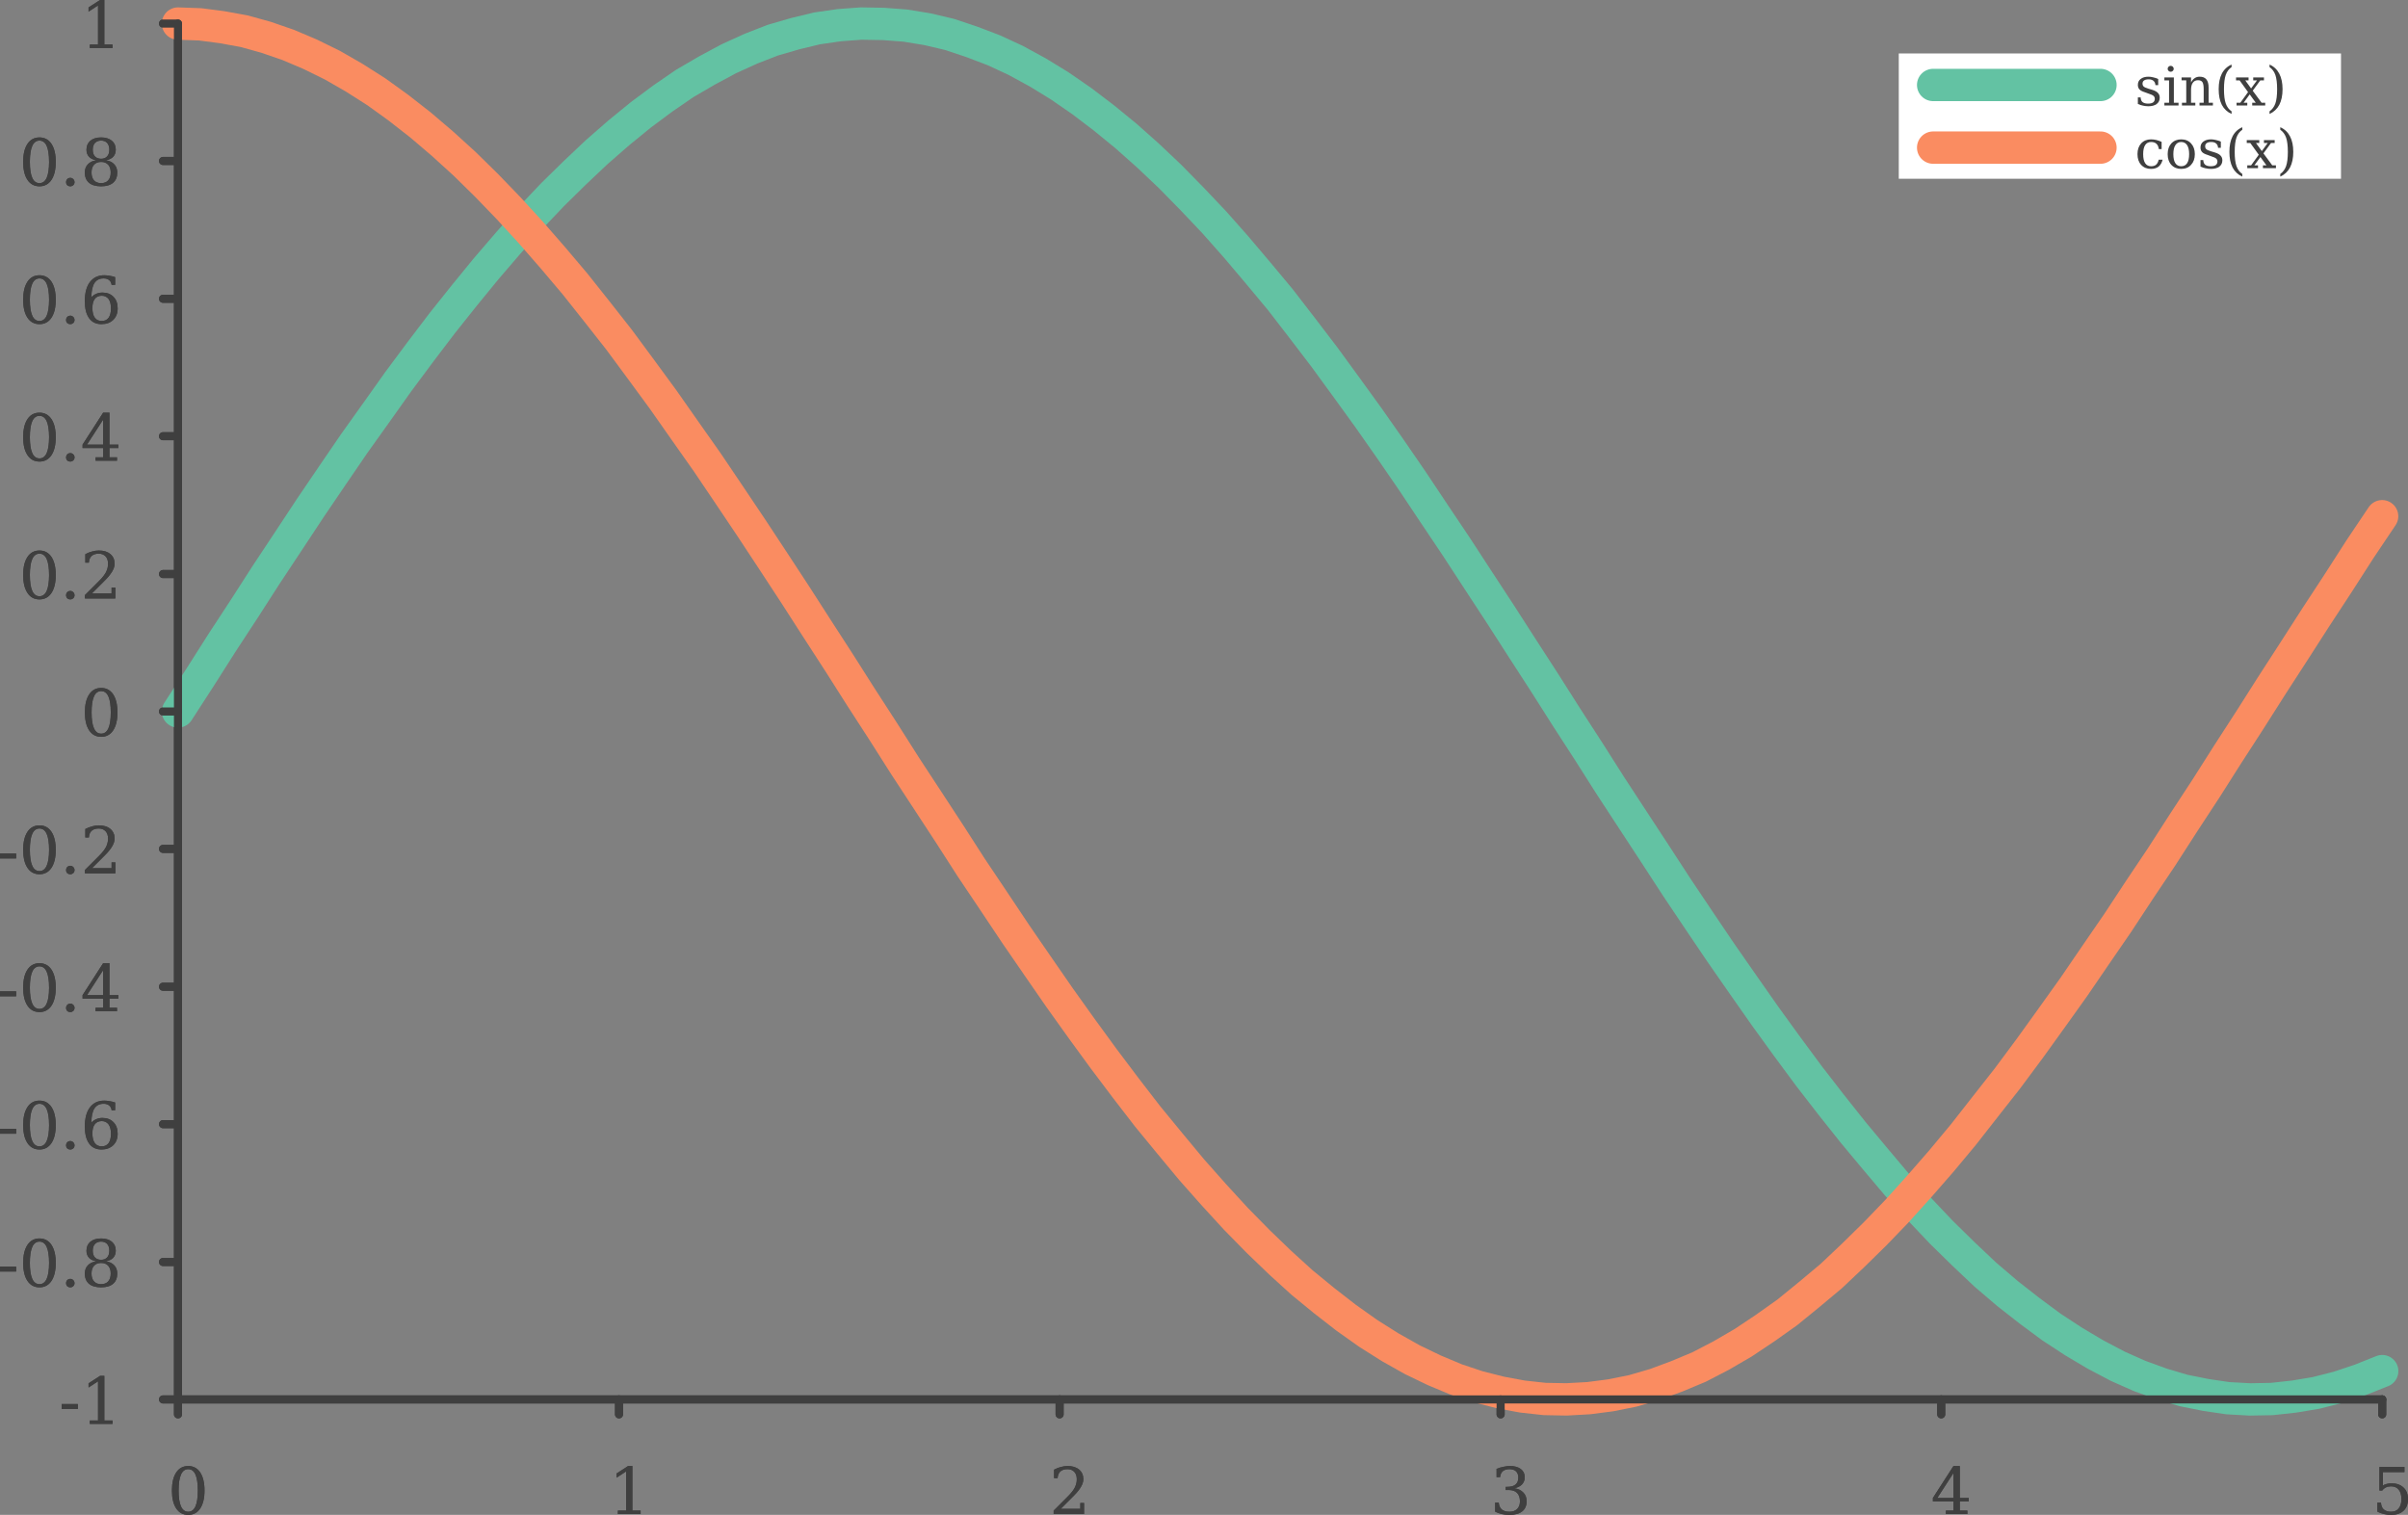 <?xml version="1.0" encoding="UTF-8" standalone="no"?>
<svg
   xmlns:dc="http://purl.org/dc/elements/1.1/"
   xmlns:cc="http://creativecommons.org/ns#"
   xmlns:rdf="http://www.w3.org/1999/02/22-rdf-syntax-ns#"
   xmlns:svg="http://www.w3.org/2000/svg"
   xmlns="http://www.w3.org/2000/svg"
   xmlns:xlink="http://www.w3.org/1999/xlink"
   xmlns:sodipodi="http://sodipodi.sourceforge.net/DTD/sodipodi-0.dtd"
   xmlns:inkscape="http://www.inkscape.org/namespaces/inkscape"
   id="svg448"
   version="1.2"
   viewBox="0 0 297.855 187.397"
   height="187.397pt"
   width="297.855pt"
   inkscape:version="0.91 r13725"
   sodipodi:docname="example-sincos.svg">
  <rect x="0" y="0" width="297.855" height="187.397" fill="#808080" stroke="none"/>
  <sodipodi:namedview
     pagecolor="#ffffff"
     bordercolor="#666666"
     borderopacity="1"
     objecttolerance="10"
     gridtolerance="10"
     guidetolerance="10"
     inkscape:pageopacity="0"
     inkscape:pageshadow="2"
     inkscape:window-width="1920"
     inkscape:window-height="1017"
     id="namedview238"
     showgrid="false"
     inkscape:zoom="1.2294463"
     inkscape:cx="281.82433"
     inkscape:cy="144.12655"
     inkscape:window-x="0"
     inkscape:window-y="0"
     inkscape:window-maximized="1"
     inkscape:current-layer="svg448"
     fit-margin-top="0"
     fit-margin-left="0"
     fit-margin-right="0"
     fit-margin-bottom="0" />
  <defs
     id="defs67">
    <g
       id="g65">
      <symbol
         id="glyph0-0"
         overflow="visible"
         style="overflow:visible">
        <path
           id="path2"
           d="m 0.406,1.422 0,-7.062 4,0 0,7.062 z m 0.438,-0.453 3.109,0 0,-6.156 -3.109,0 z m 0,0"
           style="stroke:none"
           inkscape:connector-curvature="0" />
      </symbol>
      <symbol
         id="glyph0-1"
         overflow="visible"
         style="overflow:visible">
        <path
           id="path5"
           d="m 0.359,-2.453 2,0 0,0.609 -2,0 z m 0,0"
           style="stroke:none"
           inkscape:connector-curvature="0" />
      </symbol>
      <symbol
         id="glyph0-2"
         overflow="visible"
         style="overflow:visible">
        <path
           id="path8"
           d="m 1.141,0 0,-0.422 1.016,0 0,-4.844 L 0.984,-4.5 l 0,-0.516 1.422,-0.922 0.531,0 0,5.516 1.016,0 0,0.422 z m 0,0"
           style="stroke:none"
           inkscape:connector-curvature="0" />
      </symbol>
      <symbol
         id="glyph0-3"
         overflow="visible"
         style="overflow:visible">
        <path
           id="path11"
           d="m 2.547,-0.281 c 0.395,0 0.691,-0.219 0.891,-0.656 0.195,-0.438 0.297,-1.094 0.297,-1.969 0,-0.883 -0.102,-1.547 -0.297,-1.984 -0.199,-0.438 -0.496,-0.656 -0.891,-0.656 -0.398,0 -0.695,0.219 -0.891,0.656 -0.199,0.438 -0.297,1.102 -0.297,1.984 0,0.875 0.098,1.531 0.297,1.969 0.195,0.438 0.492,0.656 0.891,0.656 z m 0,0.391 C 1.91,0.109 1.414,-0.156 1.062,-0.688 0.707,-1.219 0.531,-1.957 0.531,-2.906 c 0,-0.957 0.176,-1.703 0.531,-2.234 0.352,-0.531 0.848,-0.797 1.484,-0.797 0.633,0 1.129,0.266 1.484,0.797 0.352,0.531 0.531,1.277 0.531,2.234 0,0.949 -0.18,1.688 -0.531,2.219 -0.355,0.531 -0.852,0.797 -1.484,0.797 z m 0,0"
           style="stroke:none"
           inkscape:connector-curvature="0" />
      </symbol>
      <symbol
         id="glyph0-4"
         overflow="visible"
         style="overflow:visible">
        <path
           id="path14"
           d="m 0.75,-0.406 c 0,-0.145 0.047,-0.27 0.141,-0.375 C 0.992,-0.883 1.125,-0.938 1.281,-0.938 c 0.133,0 0.254,0.055 0.359,0.156 0.102,0.105 0.156,0.23 0.156,0.375 0,0.148 -0.055,0.273 -0.156,0.375 C 1.535,0.062 1.414,0.109 1.281,0.109 1.125,0.109 0.992,0.062 0.891,-0.031 0.797,-0.133 0.75,-0.258 0.75,-0.406 Z m 0,0"
           style="stroke:none"
           inkscape:connector-curvature="0" />
      </symbol>
      <symbol
         id="glyph0-5"
         overflow="visible"
         style="overflow:visible">
        <path
           id="path17"
           d="m 3.734,-1.594 c 0,-0.414 -0.105,-0.738 -0.312,-0.969 -0.211,-0.227 -0.5,-0.344 -0.875,-0.344 -0.375,0 -0.668,0.117 -0.875,0.344 -0.211,0.23 -0.312,0.555 -0.312,0.969 0,0.418 0.102,0.742 0.312,0.969 0.207,0.23 0.5,0.344 0.875,0.344 0.375,0 0.664,-0.113 0.875,-0.344 0.207,-0.227 0.312,-0.551 0.312,-0.969 z M 3.562,-4.422 c 0,-0.352 -0.09,-0.629 -0.266,-0.828 -0.18,-0.195 -0.43,-0.297 -0.75,-0.297 -0.324,0 -0.578,0.102 -0.766,0.297 -0.18,0.199 -0.266,0.477 -0.266,0.828 0,0.355 0.086,0.633 0.266,0.828 0.188,0.199 0.441,0.297 0.766,0.297 0.32,0 0.57,-0.098 0.75,-0.297 C 3.473,-3.789 3.562,-4.066 3.562,-4.422 Z m -0.422,1.312 c 0.445,0.062 0.789,0.23 1.031,0.5 0.25,0.262 0.375,0.602 0.375,1.016 0,0.543 -0.172,0.965 -0.516,1.266 -0.344,0.293 -0.84,0.438 -1.484,0.438 -0.648,0 -1.148,-0.145 -1.5,-0.438 C 0.703,-0.629 0.531,-1.051 0.531,-1.594 c 0,-0.414 0.125,-0.754 0.375,-1.016 0.25,-0.27 0.598,-0.438 1.047,-0.5 -0.398,-0.07 -0.699,-0.219 -0.906,-0.438 -0.211,-0.227 -0.312,-0.52 -0.312,-0.875 0,-0.469 0.16,-0.836 0.484,-1.109 0.32,-0.27 0.766,-0.406 1.328,-0.406 0.562,0 1.004,0.137 1.328,0.406 0.32,0.273 0.484,0.641 0.484,1.109 0,0.355 -0.105,0.648 -0.312,0.875 -0.211,0.219 -0.512,0.367 -0.906,0.438 z m 0,0"
           style="stroke:none"
           inkscape:connector-curvature="0" />
      </symbol>
      <symbol
         id="glyph0-6"
         overflow="visible"
         style="overflow:visible">
        <path
           id="path20"
           d="m 2.625,-0.281 c 0.363,0 0.645,-0.129 0.844,-0.391 0.195,-0.27 0.297,-0.66 0.297,-1.172 0,-0.5 -0.102,-0.883 -0.297,-1.156 C 3.27,-3.27 2.988,-3.406 2.625,-3.406 c -0.375,0 -0.664,0.133 -0.859,0.391 -0.199,0.262 -0.297,0.637 -0.297,1.125 0,0.523 0.098,0.922 0.297,1.203 C 1.961,-0.414 2.25,-0.281 2.625,-0.281 Z m -1.281,-2.938 c 0.176,-0.188 0.375,-0.328 0.594,-0.422 0.227,-0.102 0.484,-0.156 0.766,-0.156 0.582,0 1.039,0.18 1.375,0.531 0.344,0.344 0.516,0.82 0.516,1.422 0,0.594 -0.184,1.07 -0.547,1.422 -0.367,0.355 -0.852,0.531 -1.453,0.531 -0.668,0 -1.18,-0.242 -1.531,-0.734 -0.355,-0.488 -0.531,-1.191 -0.531,-2.109 0,-1.02 0.207,-1.805 0.625,-2.359 0.426,-0.562 1.02,-0.844 1.781,-0.844 0.207,0 0.422,0.023 0.641,0.062 0.227,0.031 0.461,0.09 0.703,0.172 l 0,0.953 -0.438,0 C 3.812,-5.008 3.707,-5.207 3.531,-5.344 3.363,-5.477 3.141,-5.547 2.859,-5.547 c -0.512,0 -0.891,0.195 -1.141,0.578 -0.242,0.375 -0.367,0.961 -0.375,1.75 z m 0,0"
           style="stroke:none"
           inkscape:connector-curvature="0" />
      </symbol>
      <symbol
         id="glyph0-7"
         overflow="visible"
         style="overflow:visible">
        <path
           id="path23"
           d="m 2.797,-1.984 0,-3.094 -2,3.094 z M 4.516,0 l -2.656,0 0,-0.422 0.938,0 0,-1.141 -2.547,0 0,-0.422 2.547,-3.953 0.781,0 0,3.953 1.109,0 0,0.422 -1.109,0 0,1.141 0.938,0 z m 0,0"
           style="stroke:none"
           inkscape:connector-curvature="0" />
      </symbol>
      <symbol
         id="glyph0-8"
         overflow="visible"
         style="overflow:visible">
        <path
           id="path26"
           d="m 1.031,-4.438 -0.438,0 0,-1.047 c 0.27,-0.145 0.547,-0.254 0.828,-0.328 0.289,-0.082 0.57,-0.125 0.844,-0.125 0.602,0 1.078,0.148 1.422,0.438 0.352,0.293 0.531,0.695 0.531,1.203 0,0.574 -0.398,1.258 -1.188,2.047 -0.062,0.062 -0.109,0.109 -0.141,0.141 l -1.469,1.469 2.422,0 0,-0.719 0.469,0 0,1.359 -3.766,0 0,-0.422 L 2.312,-2.188 c 0.395,-0.395 0.676,-0.754 0.844,-1.078 0.164,-0.332 0.25,-0.676 0.25,-1.031 C 3.406,-4.691 3.301,-5 3.094,-5.219 2.883,-5.438 2.602,-5.547 2.25,-5.547 c -0.375,0 -0.668,0.094 -0.875,0.281 C 1.176,-5.086 1.062,-4.812 1.031,-4.438 Z m 0,0"
           style="stroke:none"
           inkscape:connector-curvature="0" />
      </symbol>
      <symbol
         id="glyph0-9"
         overflow="visible"
         style="overflow:visible">
        <path
           id="path29"
           d=""
           style="stroke:none"
           inkscape:connector-curvature="0" />
      </symbol>
      <symbol
         id="glyph0-10"
         overflow="visible"
         style="overflow:visible">
        <path
           id="path32"
           d="m 0.781,-5.594 c 0.301,-0.113 0.594,-0.195 0.875,-0.25 0.281,-0.062 0.539,-0.094 0.781,-0.094 0.57,0 1.02,0.125 1.344,0.375 0.32,0.242 0.484,0.578 0.484,1.016 0,0.355 -0.117,0.652 -0.344,0.891 -0.219,0.23 -0.531,0.387 -0.938,0.469 0.477,0.074 0.848,0.25 1.109,0.531 C 4.363,-2.383 4.5,-2.023 4.5,-1.578 c 0,0.543 -0.184,0.961 -0.547,1.25 -0.367,0.293 -0.891,0.438 -1.578,0.438 -0.312,0 -0.617,-0.031 -0.906,-0.094 C 1.188,-0.047 0.898,-0.145 0.609,-0.281 l 0,-1.141 0.438,0 c 0.031,0.375 0.156,0.664 0.375,0.859 0.227,0.188 0.551,0.281 0.969,0.281 0.395,0 0.707,-0.113 0.938,-0.344 0.227,-0.227 0.344,-0.539 0.344,-0.938 0,-0.457 -0.121,-0.805 -0.359,-1.047 C 3.082,-2.848 2.738,-2.969 2.281,-2.969 l -0.375,0 0,-0.391 0.188,0 c 0.457,0 0.801,-0.094 1.031,-0.281 C 3.352,-3.828 3.469,-4.113 3.469,-4.5 3.469,-4.844 3.375,-5.102 3.188,-5.281 3,-5.457 2.727,-5.547 2.375,-5.547 c -0.355,0 -0.633,0.086 -0.828,0.25 C 1.359,-5.129 1.25,-4.883 1.219,-4.562 l -0.438,0 z m 0,0"
           style="stroke:none"
           inkscape:connector-curvature="0" />
      </symbol>
      <symbol
         id="glyph0-11"
         overflow="visible"
         style="overflow:visible">
        <path
           id="path35"
           d="m 4.031,-5.828 0,0.641 -2.672,0 0,1.672 c 0.133,-0.094 0.289,-0.16 0.469,-0.203 0.176,-0.051 0.379,-0.078 0.609,-0.078 0.625,0 1.117,0.18 1.484,0.531 0.363,0.344 0.547,0.82 0.547,1.422 0,0.617 -0.184,1.094 -0.547,1.438 C 3.555,-0.062 3.039,0.109 2.375,0.109 2.102,0.109 1.828,0.078 1.547,0.016 1.266,-0.047 0.977,-0.145 0.688,-0.281 l 0,-1.141 0.438,0 c 0.02,0.375 0.133,0.664 0.344,0.859 0.219,0.188 0.52,0.281 0.906,0.281 0.406,0 0.719,-0.133 0.938,-0.406 0.227,-0.27 0.344,-0.656 0.344,-1.156 0,-0.508 -0.117,-0.898 -0.344,-1.172 -0.219,-0.27 -0.531,-0.406 -0.938,-0.406 -0.242,0 -0.449,0.043 -0.625,0.125 -0.18,0.086 -0.336,0.215 -0.469,0.391 l -0.344,0 0,-2.922 z m 0,0"
           style="stroke:none"
           inkscape:connector-curvature="0" />
      </symbol>
      <symbol
         id="glyph1-0"
         overflow="visible"
         style="overflow:visible">
        <path
           id="path38"
           d="m 0.328,1.172 0,-5.875 3.344,0 0,5.875 z m 0.375,-0.359 2.594,0 0,-5.141 -2.594,0 z m 0,0"
           style="stroke:none"
           inkscape:connector-curvature="0" />
      </symbol>
      <symbol
         id="glyph1-1"
         overflow="visible"
         style="overflow:visible">
        <path
           id="path41"
           d="m 0.375,-0.188 0,-0.812 0.344,0 c 0.008,0.262 0.086,0.453 0.234,0.578 0.156,0.125 0.383,0.188 0.688,0.188 C 1.91,-0.234 2.113,-0.281 2.25,-0.375 2.395,-0.477 2.469,-0.629 2.469,-0.828 2.469,-0.973 2.414,-1.094 2.312,-1.188 2.207,-1.281 1.988,-1.379 1.656,-1.484 L 1.234,-1.641 C 0.93,-1.734 0.711,-1.848 0.578,-1.984 0.441,-2.129 0.375,-2.316 0.375,-2.547 c 0,-0.312 0.113,-0.555 0.344,-0.734 0.238,-0.188 0.562,-0.281 0.969,-0.281 0.188,0 0.379,0.027 0.578,0.078 0.207,0.043 0.414,0.109 0.625,0.203 l 0,0.766 -0.344,0 C 2.535,-2.742 2.457,-2.922 2.312,-3.047 c -0.148,-0.125 -0.344,-0.188 -0.594,-0.188 -0.262,0 -0.453,0.047 -0.578,0.141 -0.125,0.086 -0.188,0.215 -0.188,0.391 0,0.148 0.047,0.266 0.141,0.359 0.094,0.086 0.289,0.172 0.594,0.266 L 2.156,-1.938 c 0.332,0.105 0.566,0.234 0.703,0.391 0.145,0.148 0.219,0.34 0.219,0.578 0,0.336 -0.125,0.594 -0.375,0.781 C 2.453,0 2.109,0.094 1.672,0.094 1.441,0.094 1.219,0.066 1,0.016 0.789,-0.023 0.582,-0.094 0.375,-0.188 Z m 0,0"
           style="stroke:none"
           inkscape:connector-curvature="0" />
      </symbol>
      <symbol
         id="glyph1-2"
         overflow="visible"
         style="overflow:visible">
        <path
           id="path44"
           d="m 0.641,-4.531 c 0,-0.102 0.035,-0.191 0.109,-0.266 0.07,-0.07 0.16,-0.109 0.266,-0.109 0.102,0 0.191,0.039 0.266,0.109 0.07,0.074 0.109,0.164 0.109,0.266 0,0.094 -0.039,0.18 -0.109,0.25 -0.074,0.074 -0.164,0.109 -0.266,0.109 -0.105,0 -0.195,-0.035 -0.266,-0.109 -0.074,-0.07 -0.109,-0.156 -0.109,-0.25 z m 0.766,4.188 0.578,0 0,0.344 -1.75,0 0,-0.344 0.578,0 0,-2.766 -0.578,0 0,-0.359 1.172,0 z m 0,0"
           style="stroke:none"
           inkscape:connector-curvature="0" />
      </symbol>
      <symbol
         id="glyph1-3"
         overflow="visible"
         style="overflow:visible">
        <path
           id="path47"
           d="m 0.281,0 0,-0.344 0.531,0 0,-2.766 -0.578,0 0,-0.359 1.172,0 0,0.625 c 0.113,-0.238 0.258,-0.414 0.438,-0.531 0.176,-0.125 0.383,-0.188 0.625,-0.188 0.375,0 0.648,0.109 0.828,0.328 0.188,0.219 0.281,0.562 0.281,1.031 l 0,1.859 0.531,0 0,0.344 -1.656,0 0,-0.344 0.516,0 0,-1.672 c 0,-0.426 -0.055,-0.719 -0.156,-0.875 C 2.707,-3.047 2.523,-3.125 2.266,-3.125 c -0.281,0 -0.496,0.105 -0.641,0.312 -0.148,0.199 -0.219,0.496 -0.219,0.891 l 0,1.578 0.531,0 0,0.344 z m 0,0"
           style="stroke:none"
           inkscape:connector-curvature="0" />
      </symbol>
      <symbol
         id="glyph1-4"
         overflow="visible"
         style="overflow:visible">
        <path
           id="path50"
           d="M 2.125,1.047 C 1.594,0.805 1.191,0.43 0.922,-0.078 0.66,-0.598 0.531,-1.242 0.531,-2.016 0.531,-2.785 0.66,-3.426 0.922,-3.938 1.191,-4.457 1.594,-4.832 2.125,-5.062 l 0,0.312 c -0.336,0.23 -0.574,0.555 -0.719,0.969 -0.148,0.418 -0.219,1.008 -0.219,1.766 0,0.762 0.07,1.352 0.219,1.766 0.145,0.414 0.383,0.738 0.719,0.969 z m 0,0"
           style="stroke:none"
           inkscape:connector-curvature="0" />
      </symbol>
      <symbol
         id="glyph1-5"
         overflow="visible"
         style="overflow:visible">
        <path
           id="path53"
           d="m 1.938,-2.109 0.734,-1 -0.469,0 0,-0.359 1.328,0 0,0.359 -0.453,0 -0.938,1.281 1.094,1.484 0.453,0 0,0.344 -1.609,0 0,-0.344 0.438,0 -0.75,-1.031 -0.75,1.031 0.453,0 0,0.344 -1.328,0 0,-0.344 0.469,0 0.953,-1.312 -1.047,-1.453 -0.438,0 0,-0.359 1.547,0 0,0.359 -0.406,0 z m 0,0"
           style="stroke:none"
           inkscape:connector-curvature="0" />
      </symbol>
      <symbol
         id="glyph1-6"
         overflow="visible"
         style="overflow:visible">
        <path
           id="path56"
           d="m 0.469,1.047 0,-0.328 C 0.801,0.488 1.039,0.164 1.188,-0.25 1.332,-0.664 1.406,-1.254 1.406,-2.016 1.406,-2.773 1.332,-3.363 1.188,-3.781 1.039,-4.195 0.801,-4.52 0.469,-4.75 l 0,-0.312 c 0.531,0.23 0.93,0.605 1.203,1.125 0.27,0.512 0.406,1.152 0.406,1.922 0,0.773 -0.137,1.418 -0.406,1.938 C 1.398,0.43 1,0.805 0.469,1.047 Z m 0,0"
           style="stroke:none"
           inkscape:connector-curvature="0" />
      </symbol>
      <symbol
         id="glyph1-7"
         overflow="visible"
         style="overflow:visible">
        <path
           id="path59"
           d="m 3.438,-1.047 c -0.094,0.375 -0.262,0.664 -0.5,0.859 C 2.695,0 2.383,0.094 2,0.094 c -0.5,0 -0.906,-0.164 -1.219,-0.5 -0.305,-0.332 -0.453,-0.773 -0.453,-1.328 0,-0.551 0.148,-0.992 0.453,-1.328 0.312,-0.332 0.719,-0.5 1.219,-0.5 0.219,0 0.438,0.027 0.656,0.078 C 2.875,-3.43 3.094,-3.352 3.312,-3.25 l 0,0.891 -0.344,0 c -0.043,-0.301 -0.141,-0.52 -0.297,-0.656 -0.156,-0.145 -0.375,-0.219 -0.656,-0.219 -0.324,0 -0.57,0.125 -0.734,0.375 -0.168,0.25 -0.25,0.625 -0.25,1.125 0,0.5 0.082,0.875 0.25,1.125 0.164,0.25 0.41,0.375 0.734,0.375 0.258,0 0.461,-0.062 0.609,-0.188 0.156,-0.133 0.266,-0.344 0.328,-0.625 z m 0,0"
           style="stroke:none"
           inkscape:connector-curvature="0" />
      </symbol>
      <symbol
         id="glyph1-8"
         overflow="visible"
         style="overflow:visible">
        <path
           id="path62"
           d="m 2,-0.234 c 0.32,0 0.566,-0.125 0.734,-0.375 0.164,-0.25 0.25,-0.625 0.25,-1.125 0,-0.488 -0.086,-0.859 -0.25,-1.109 C 2.566,-3.102 2.32,-3.234 2,-3.234 c -0.312,0 -0.555,0.133 -0.719,0.391 -0.168,0.25 -0.25,0.621 -0.25,1.109 0,0.5 0.082,0.875 0.25,1.125 0.164,0.25 0.406,0.375 0.719,0.375 z M 2,0.094 c -0.5,0 -0.906,-0.164 -1.219,-0.5 -0.305,-0.332 -0.453,-0.773 -0.453,-1.328 0,-0.551 0.148,-0.992 0.453,-1.328 0.312,-0.332 0.719,-0.5 1.219,-0.5 0.508,0 0.914,0.168 1.219,0.5 0.312,0.336 0.469,0.777 0.469,1.328 0,0.555 -0.156,0.996 -0.469,1.328 -0.305,0.336 -0.711,0.5 -1.219,0.5 z m 0,0"
           style="stroke:none"
           inkscape:connector-curvature="0" />
      </symbol>
    </g>
  </defs>
  <g
     id="surface702"
     transform="translate(-13.484,-6.938)">
    <path
       id="path69"
       d="m 35.5,180.051 -1.852,0"
       style="fill:none;stroke:#3f3f3f;stroke-width:1;stroke-linecap:round;stroke-linejoin:round;stroke-miterlimit:10;stroke-opacity:1"
       inkscape:connector-curvature="0" />
    <g
       id="g75"
       style="fill:#3f3f3f;fill-opacity:1">
      <use
         id="use71"
         y="183.076"
         x="20.757"
         xlink:href="#glyph0-1"
         width="100%"
         height="100%" />
      <use
         id="use73"
         y="183.076"
         x="23.453"
         xlink:href="#glyph0-2"
         width="100%"
         height="100%" />
    </g>
    <path
       id="path77"
       d="m 35.5,163.051 -1.852,0"
       style="fill:none;stroke:#3f3f3f;stroke-width:1;stroke-linecap:round;stroke-linejoin:round;stroke-miterlimit:10;stroke-opacity:1"
       inkscape:connector-curvature="0" />
    <g
       id="g87"
       style="fill:#3f3f3f;fill-opacity:1">
      <use
         id="use79"
         y="166.076"
         x="13.124"
         xlink:href="#glyph0-1"
         width="100%"
         height="100%" />
      <use
         id="use81"
         y="166.076"
         x="15.82"
         xlink:href="#glyph0-3"
         width="100%"
         height="100%" />
      <use
         id="use83"
         y="166.076"
         x="20.908"
         xlink:href="#glyph0-4"
         width="100%"
         height="100%" />
      <use
         id="use85"
         y="166.076"
         x="23.444"
         xlink:href="#glyph0-5"
         width="100%"
         height="100%" />
    </g>
    <path
       id="path89"
       d="m 35.5,146 -1.852,0"
       style="fill:none;stroke:#3f3f3f;stroke-width:1;stroke-linecap:round;stroke-linejoin:round;stroke-miterlimit:10;stroke-opacity:1"
       inkscape:connector-curvature="0" />
    <g
       id="g99"
       style="fill:#3f3f3f;fill-opacity:1">
      <use
         id="use91"
         y="149.026"
         x="13.124"
         xlink:href="#glyph0-1"
         width="100%"
         height="100%" />
      <use
         id="use93"
         y="149.026"
         x="15.82"
         xlink:href="#glyph0-3"
         width="100%"
         height="100%" />
      <use
         id="use95"
         y="149.026"
         x="20.908"
         xlink:href="#glyph0-4"
         width="100%"
         height="100%" />
      <use
         id="use97"
         y="149.026"
         x="23.444"
         xlink:href="#glyph0-6"
         width="100%"
         height="100%" />
    </g>
    <path
       id="path101"
       d="m 35.5,129 -1.852,0"
       style="fill:none;stroke:#3f3f3f;stroke-width:1;stroke-linecap:round;stroke-linejoin:round;stroke-miterlimit:10;stroke-opacity:1"
       inkscape:connector-curvature="0" />
    <g
       id="g111"
       style="fill:#3f3f3f;fill-opacity:1">
      <use
         id="use103"
         y="132.026"
         x="13.124"
         xlink:href="#glyph0-1"
         width="100%"
         height="100%" />
      <use
         id="use105"
         y="132.026"
         x="15.82"
         xlink:href="#glyph0-3"
         width="100%"
         height="100%" />
      <use
         id="use107"
         y="132.026"
         x="20.908"
         xlink:href="#glyph0-4"
         width="100%"
         height="100%" />
      <use
         id="use109"
         y="132.026"
         x="23.444"
         xlink:href="#glyph0-7"
         width="100%"
         height="100%" />
    </g>
    <path
       id="path113"
       d="m 35.5,111.949 -1.852,0"
       style="fill:none;stroke:#3f3f3f;stroke-width:1;stroke-linecap:round;stroke-linejoin:round;stroke-miterlimit:10;stroke-opacity:1"
       inkscape:connector-curvature="0" />
    <g
       id="g123"
       style="fill:#3f3f3f;fill-opacity:1">
      <use
         id="use115"
         y="114.976"
         x="13.124"
         xlink:href="#glyph0-1"
         width="100%"
         height="100%" />
      <use
         id="use117"
         y="114.976"
         x="15.82"
         xlink:href="#glyph0-3"
         width="100%"
         height="100%" />
      <use
         id="use119"
         y="114.976"
         x="20.908"
         xlink:href="#glyph0-4"
         width="100%"
         height="100%" />
      <use
         id="use121"
         y="114.976"
         x="23.444"
         xlink:href="#glyph0-8"
         width="100%"
         height="100%" />
    </g>
    <path
       id="path125"
       d="m 35.5,94.949 -1.852,0"
       style="fill:none;stroke:#3f3f3f;stroke-width:1;stroke-linecap:round;stroke-linejoin:round;stroke-miterlimit:10;stroke-opacity:1"
       inkscape:connector-curvature="0" />
    <g
       id="g131"
       style="fill:#3f3f3f;fill-opacity:1">
      <use
         id="use127"
         y="97.976"
         x="20.917"
         xlink:href="#glyph0-9"
         width="100%"
         height="100%" />
      <use
         id="use129"
         y="97.976"
         x="23.453"
         xlink:href="#glyph0-3"
         width="100%"
         height="100%" />
    </g>
    <path
       id="path133"
       d="m 35.5,77.949 -1.852,0"
       style="fill:none;stroke:#3f3f3f;stroke-width:1;stroke-linecap:round;stroke-linejoin:round;stroke-miterlimit:10;stroke-opacity:1"
       inkscape:connector-curvature="0" />
    <g
       id="g143"
       style="fill:#3f3f3f;fill-opacity:1">
      <use
         id="use135"
         y="80.976"
         x="13.284"
         xlink:href="#glyph0-9"
         width="100%"
         height="100%" />
      <use
         id="use137"
         y="80.976"
         x="15.82"
         xlink:href="#glyph0-3"
         width="100%"
         height="100%" />
      <use
         id="use139"
         y="80.976"
         x="20.908"
         xlink:href="#glyph0-4"
         width="100%"
         height="100%" />
      <use
         id="use141"
         y="80.976"
         x="23.444"
         xlink:href="#glyph0-8"
         width="100%"
         height="100%" />
    </g>
    <path
       id="path145"
       d="m 35.5,60.898 -1.852,0"
       style="fill:none;stroke:#3f3f3f;stroke-width:1;stroke-linecap:round;stroke-linejoin:round;stroke-miterlimit:10;stroke-opacity:1"
       inkscape:connector-curvature="0" />
    <g
       id="g155"
       style="fill:#3f3f3f;fill-opacity:1">
      <use
         id="use147"
         y="63.926"
         x="13.284"
         xlink:href="#glyph0-9"
         width="100%"
         height="100%" />
      <use
         id="use149"
         y="63.926"
         x="15.82"
         xlink:href="#glyph0-3"
         width="100%"
         height="100%" />
      <use
         id="use151"
         y="63.926"
         x="20.908"
         xlink:href="#glyph0-4"
         width="100%"
         height="100%" />
      <use
         id="use153"
         y="63.926"
         x="23.444"
         xlink:href="#glyph0-7"
         width="100%"
         height="100%" />
    </g>
    <path
       id="path157"
       d="m 35.5,43.898 -1.852,0"
       style="fill:none;stroke:#3f3f3f;stroke-width:1;stroke-linecap:round;stroke-linejoin:round;stroke-miterlimit:10;stroke-opacity:1"
       inkscape:connector-curvature="0" />
    <g
       id="g167"
       style="fill:#3f3f3f;fill-opacity:1">
      <use
         id="use159"
         y="46.926"
         x="13.284"
         xlink:href="#glyph0-9"
         width="100%"
         height="100%" />
      <use
         id="use161"
         y="46.926"
         x="15.82"
         xlink:href="#glyph0-3"
         width="100%"
         height="100%" />
      <use
         id="use163"
         y="46.926"
         x="20.908"
         xlink:href="#glyph0-4"
         width="100%"
         height="100%" />
      <use
         id="use165"
         y="46.926"
         x="23.444"
         xlink:href="#glyph0-6"
         width="100%"
         height="100%" />
    </g>
    <path
       id="path169"
       d="m 35.5,26.852 -1.852,0"
       style="fill:none;stroke:#3f3f3f;stroke-width:1;stroke-linecap:round;stroke-linejoin:round;stroke-miterlimit:10;stroke-opacity:1"
       inkscape:connector-curvature="0" />
    <g
       id="g179"
       style="fill:#3f3f3f;fill-opacity:1">
      <use
         id="use171"
         y="29.876"
         x="13.284"
         xlink:href="#glyph0-9"
         width="100%"
         height="100%" />
      <use
         id="use173"
         y="29.876"
         x="15.82"
         xlink:href="#glyph0-3"
         width="100%"
         height="100%" />
      <use
         id="use175"
         y="29.876"
         x="20.908"
         xlink:href="#glyph0-4"
         width="100%"
         height="100%" />
      <use
         id="use177"
         y="29.876"
         x="23.444"
         xlink:href="#glyph0-5"
         width="100%"
         height="100%" />
    </g>
    <path
       id="path181"
       d="m 35.5,9.852 -1.852,0"
       style="fill:none;stroke:#3f3f3f;stroke-width:1;stroke-linecap:round;stroke-linejoin:round;stroke-miterlimit:10;stroke-opacity:1"
       inkscape:connector-curvature="0" />
    <g
       id="g187"
       style="fill:#3f3f3f;fill-opacity:1">
      <use
         id="use183"
         y="12.876"
         x="20.917"
         xlink:href="#glyph0-9"
         width="100%"
         height="100%" />
      <use
         id="use185"
         y="12.876"
         x="23.453"
         xlink:href="#glyph0-2"
         width="100%"
         height="100%" />
    </g>
    <path
       id="path189"
       d="m 35.5,180.051 0,1.848"
       style="fill:none;stroke:#3f3f3f;stroke-width:1;stroke-linecap:round;stroke-linejoin:round;stroke-miterlimit:10;stroke-opacity:1"
       inkscape:connector-curvature="0" />
    <g
       id="g195"
       style="fill:#3f3f3f;fill-opacity:1">
      <use
         id="use191"
         y="194.226"
         x="31.684"
         xlink:href="#glyph0-9"
         width="100%"
         height="100%" />
      <use
         id="use193"
         y="194.226"
         x="34.22"
         xlink:href="#glyph0-3"
         width="100%"
         height="100%" />
    </g>
    <path
       id="path197"
       d="m 90.051,180.051 0,1.848"
       style="fill:none;stroke:#3f3f3f;stroke-width:1;stroke-linecap:round;stroke-linejoin:round;stroke-miterlimit:10;stroke-opacity:1"
       inkscape:connector-curvature="0" />
    <g
       id="g203"
       style="fill:#3f3f3f;fill-opacity:1">
      <use
         id="use199"
         y="194.226"
         x="86.234"
         xlink:href="#glyph0-9"
         width="100%"
         height="100%" />
      <use
         id="use201"
         y="194.226"
         x="88.77"
         xlink:href="#glyph0-2"
         width="100%"
         height="100%" />
    </g>
    <path
       id="path205"
       d="m 144.551,180.051 0,1.848"
       style="fill:none;stroke:#3f3f3f;stroke-width:1;stroke-linecap:round;stroke-linejoin:round;stroke-miterlimit:10;stroke-opacity:1"
       inkscape:connector-curvature="0" />
    <g
       id="g211"
       style="fill:#3f3f3f;fill-opacity:1">
      <use
         id="use207"
         y="194.226"
         x="140.734"
         xlink:href="#glyph0-9"
         width="100%"
         height="100%" />
      <use
         id="use209"
         y="194.226"
         x="143.27"
         xlink:href="#glyph0-8"
         width="100%"
         height="100%" />
    </g>
    <path
       id="path213"
       d="m 199.102,180.051 0,1.848"
       style="fill:none;stroke:#3f3f3f;stroke-width:1;stroke-linecap:round;stroke-linejoin:round;stroke-miterlimit:10;stroke-opacity:1"
       inkscape:connector-curvature="0" />
    <g
       id="g219"
       style="fill:#3f3f3f;fill-opacity:1">
      <use
         id="use215"
         y="194.226"
         x="195.284"
         xlink:href="#glyph0-9"
         width="100%"
         height="100%" />
      <use
         id="use217"
         y="194.226"
         x="197.82"
         xlink:href="#glyph0-10"
         width="100%"
         height="100%" />
    </g>
    <path
       id="path221"
       d="m 253.602,180.051 0,1.848"
       style="fill:none;stroke:#3f3f3f;stroke-width:1;stroke-linecap:round;stroke-linejoin:round;stroke-miterlimit:10;stroke-opacity:1"
       inkscape:connector-curvature="0" />
    <g
       id="g227"
       style="fill:#3f3f3f;fill-opacity:1">
      <use
         id="use223"
         y="194.226"
         x="249.784"
         xlink:href="#glyph0-9"
         width="100%"
         height="100%" />
      <use
         id="use225"
         y="194.226"
         x="252.32"
         xlink:href="#glyph0-7"
         width="100%"
         height="100%" />
    </g>
    <path
       id="path229"
       d="m 308.148,180.051 0,1.848"
       style="fill:none;stroke:#3f3f3f;stroke-width:1;stroke-linecap:round;stroke-linejoin:round;stroke-miterlimit:10;stroke-opacity:1"
       inkscape:connector-curvature="0" />
    <g
       id="g235"
       style="fill:#3f3f3f;fill-opacity:1">
      <use
         id="use231"
         y="194.226"
         x="304.334"
         xlink:href="#glyph0-9"
         width="100%"
         height="100%" />
      <use
         id="use233"
         y="194.226"
         x="306.87"
         xlink:href="#glyph0-11"
         width="100%"
         height="100%" />
    </g>
    <path
       id="path237"
       d="m 35.5,9.852 0,170.199 272.648,0"
       style="fill:none;stroke:#3f3f3f;stroke-width:1;stroke-linecap:round;stroke-linejoin:round;stroke-miterlimit:10;stroke-opacity:1"
       inkscape:connector-curvature="0" />
    <path
       id="path239"
       d="m 35.5,94.949 2.75,-4.25 2.699,-4.25 2.75,-4.199 2.699,-4.199 2.75,-4.152 2.703,-4.098 2.75,-4.051 2.699,-3.949 2.75,-3.852 2.699,-3.801 2.75,-3.699 2.699,-3.551 2.75,-3.449 2.699,-3.301 2.75,-3.199 2.703,-3.051 2.75,-2.898 2.75,-2.699 2.699,-2.551 2.75,-2.398 L 92.75,21.148 95.5,19.102 98.199,17.25 l 2.75,-1.602 2.699,-1.449 2.75,-1.25 2.703,-1.051 2.75,-0.797 2.699,-0.652 2.75,-0.398 L 120,9.852 l 2.75,0.047 2.699,0.203 2.75,0.449 2.75,0.648 2.699,0.902 2.75,1.047 2.703,1.25 2.75,1.5 2.699,1.652 2.75,1.898 L 150,21.5 l 2.75,2.25 2.699,2.398 2.75,2.602 2.699,2.75 2.75,2.898 2.703,3.051 2.75,3.25 2.75,3.301 2.699,3.5 2.75,3.602 2.699,3.699 2.75,3.801 2.699,3.848 2.75,4 2.699,4.051 2.75,4.102 2.703,4.148 2.75,4.199 2.699,4.199 2.75,4.25 2.699,4.25 2.75,4.25 2.699,4.25 2.75,4.203 2.75,4.199 2.699,4.148 2.75,4.102 2.703,4 2.75,3.949 2.699,3.852 2.75,3.797 2.699,3.652 2.75,3.551 2.699,3.398 2.75,3.301 2.699,3.199 2.75,3 2.703,2.852 2.75,2.699 2.699,2.551 2.75,2.348 2.75,2.152 2.699,2 2.75,1.797 2.699,1.602 2.75,1.449 2.699,1.199 2.75,1 2.703,0.801 2.75,0.551 2.699,0.398 2.75,0.152 L 294.5,180 l 2.75,-0.301 2.699,-0.449 2.75,-0.699 2.699,-0.902 2.75,-1.098"
       style="fill:none;stroke:#63c2a3;stroke-width:4;stroke-linecap:round;stroke-linejoin:round;stroke-miterlimit:10;stroke-opacity:1"
       inkscape:connector-curvature="0" />
    <path
       id="path241"
       d="m 35.5,9.852 2.75,0.098 2.699,0.352 2.75,0.5 2.699,0.75 2.75,0.949 2.703,1.148 2.75,1.352 2.699,1.551 2.75,1.75 L 62.75,20.25 l 2.75,2.148 2.699,2.301 2.75,2.5 2.699,2.652 2.75,2.848 2.703,2.949 2.75,3.152 2.75,3.25 2.699,3.398 2.75,3.5 2.699,3.652 2.75,3.75 2.699,3.848 2.75,3.902 2.699,4 2.75,4.098 2.703,4.102 2.75,4.199 2.699,4.199 2.75,4.25 2.699,4.25 2.75,4.25 2.699,4.25 2.75,4.199 2.75,4.203 2.699,4.199 2.75,4.098 2.703,4.051 2.75,4 2.699,3.902 2.75,3.848 2.699,3.699 2.75,3.652 2.699,3.5 2.75,3.348 2.699,3.25 2.75,3.102 2.703,2.949 2.75,2.801 2.75,2.648 2.699,2.453 2.75,2.25 2.699,2.098 2.75,1.949 2.699,1.703 2.75,1.547 2.699,1.301 2.75,1.152 2.703,0.898 2.75,0.699 2.699,0.5 2.75,0.301 2.699,0.051 2.75,-0.152 2.699,-0.348 2.75,-0.551 2.75,-0.801 2.699,-1 2.75,-1.148 2.703,-1.402 2.75,-1.598 2.699,-1.801 2.75,-1.949 2.699,-2.199 2.75,-2.301 2.699,-2.551 2.75,-2.699 2.699,-2.801 2.75,-3.051 2.703,-3.098 2.75,-3.301 2.699,-3.449 2.75,-3.5 2.75,-3.703 2.699,-3.75 2.75,-3.848 2.699,-3.949 2.75,-4 2.699,-4.102 2.75,-4.102 2.703,-4.199 2.75,-4.199 2.699,-4.25 2.75,-4.25 2.699,-4.25 2.75,-4.25 2.699,-4.199 2.75,-4.199 2.699,-4.203 2.75,-4.098"
       style="fill:none;stroke:#fa8c61;stroke-width:4;stroke-linecap:round;stroke-linejoin:round;stroke-miterlimit:10;stroke-opacity:1"
       inkscape:connector-curvature="0" />
    <path
       id="path243"
       d="m 248.352,13.551 54.699,0 0,15.5 -54.699,0 z m 0,0"
       style="fill:#ffffff;fill-opacity:1;fill-rule:nonzero;stroke:none"
       inkscape:connector-curvature="0" />
    <g
       id="g257"
       style="fill:#3f3f3f;fill-opacity:1">
      <use
         id="use245"
         y="19.988"
         x="277.55"
         xlink:href="#glyph1-1"
         width="100%"
         height="100%" />
      <use
         id="use247"
         y="19.988"
         x="280.97"
         xlink:href="#glyph1-2"
         width="100%"
         height="100%" />
      <use
         id="use249"
         y="19.988"
         x="283.097"
         xlink:href="#glyph1-3"
         width="100%"
         height="100%" />
      <use
         id="use251"
         y="19.988"
         x="287.39"
         xlink:href="#glyph1-4"
         width="100%"
         height="100%" />
      <use
         id="use253"
         y="19.988"
         x="289.991"
         xlink:href="#glyph1-5"
         width="100%"
         height="100%" />
      <use
         id="use255"
         y="19.988"
         x="293.744"
         xlink:href="#glyph1-6"
         width="100%"
         height="100%" />
    </g>
    <path
       id="path259"
       d="m 252.602,17.449 20.699,0"
       style="fill:none;stroke:#63c2a3;stroke-width:4;stroke-linecap:round;stroke-linejoin:round;stroke-miterlimit:10;stroke-opacity:1"
       inkscape:connector-curvature="0" />
    <g
       id="g273"
       style="fill:#3f3f3f;fill-opacity:1">
      <use
         id="use261"
         y="27.738"
         x="277.55"
         xlink:href="#glyph1-7"
         width="100%"
         height="100%" />
      <use
         id="use263"
         y="27.738"
         x="281.284"
         xlink:href="#glyph1-8"
         width="100%"
         height="100%" />
      <use
         id="use265"
         y="27.738"
         x="285.297"
         xlink:href="#glyph1-1"
         width="100%"
         height="100%" />
      <use
         id="use267"
         y="27.738"
         x="288.717"
         xlink:href="#glyph1-4"
         width="100%"
         height="100%" />
      <use
         id="use269"
         y="27.738"
         x="291.317"
         xlink:href="#glyph1-5"
         width="100%"
         height="100%" />
      <use
         id="use271"
         y="27.738"
         x="295.071"
         xlink:href="#glyph1-6"
         width="100%"
         height="100%" />
    </g>
    <path
       id="path275"
       d="m 252.602,25.199 20.699,0"
       style="fill:none;stroke:#fa8c61;stroke-width:4;stroke-linecap:round;stroke-linejoin:round;stroke-miterlimit:10;stroke-opacity:1"
       inkscape:connector-curvature="0" />
    <path
       id="path277"
       d="m 35.5,180.051 -1.852,0"
       style="fill:none;stroke:#3f3f3f;stroke-width:1;stroke-linecap:round;stroke-linejoin:round;stroke-miterlimit:10;stroke-opacity:1"
       inkscape:connector-curvature="0" />
    <g
       id="g283"
       style="fill:#3f3f3f;fill-opacity:1">
      <use
         id="use279"
         y="183.076"
         x="20.757"
         xlink:href="#glyph0-1"
         width="100%"
         height="100%" />
      <use
         id="use281"
         y="183.076"
         x="23.453"
         xlink:href="#glyph0-2"
         width="100%"
         height="100%" />
    </g>
    <path
       id="path285"
       d="m 35.5,163.051 -1.852,0"
       style="fill:none;stroke:#3f3f3f;stroke-width:1;stroke-linecap:round;stroke-linejoin:round;stroke-miterlimit:10;stroke-opacity:1"
       inkscape:connector-curvature="0" />
    <g
       id="g295"
       style="fill:#3f3f3f;fill-opacity:1">
      <use
         id="use287"
         y="166.076"
         x="13.124"
         xlink:href="#glyph0-1"
         width="100%"
         height="100%" />
      <use
         id="use289"
         y="166.076"
         x="15.82"
         xlink:href="#glyph0-3"
         width="100%"
         height="100%" />
      <use
         id="use291"
         y="166.076"
         x="20.908"
         xlink:href="#glyph0-4"
         width="100%"
         height="100%" />
      <use
         id="use293"
         y="166.076"
         x="23.444"
         xlink:href="#glyph0-5"
         width="100%"
         height="100%" />
    </g>
    <path
       id="path297"
       d="m 35.5,146 -1.852,0"
       style="fill:none;stroke:#3f3f3f;stroke-width:1;stroke-linecap:round;stroke-linejoin:round;stroke-miterlimit:10;stroke-opacity:1"
       inkscape:connector-curvature="0" />
    <g
       id="g307"
       style="fill:#3f3f3f;fill-opacity:1">
      <use
         id="use299"
         y="149.026"
         x="13.124"
         xlink:href="#glyph0-1"
         width="100%"
         height="100%" />
      <use
         id="use301"
         y="149.026"
         x="15.82"
         xlink:href="#glyph0-3"
         width="100%"
         height="100%" />
      <use
         id="use303"
         y="149.026"
         x="20.908"
         xlink:href="#glyph0-4"
         width="100%"
         height="100%" />
      <use
         id="use305"
         y="149.026"
         x="23.444"
         xlink:href="#glyph0-6"
         width="100%"
         height="100%" />
    </g>
    <path
       id="path309"
       d="m 35.5,129 -1.852,0"
       style="fill:none;stroke:#3f3f3f;stroke-width:1;stroke-linecap:round;stroke-linejoin:round;stroke-miterlimit:10;stroke-opacity:1"
       inkscape:connector-curvature="0" />
    <g
       id="g319"
       style="fill:#3f3f3f;fill-opacity:1">
      <use
         id="use311"
         y="132.026"
         x="13.124"
         xlink:href="#glyph0-1"
         width="100%"
         height="100%" />
      <use
         id="use313"
         y="132.026"
         x="15.82"
         xlink:href="#glyph0-3"
         width="100%"
         height="100%" />
      <use
         id="use315"
         y="132.026"
         x="20.908"
         xlink:href="#glyph0-4"
         width="100%"
         height="100%" />
      <use
         id="use317"
         y="132.026"
         x="23.444"
         xlink:href="#glyph0-7"
         width="100%"
         height="100%" />
    </g>
    <path
       id="path321"
       d="m 35.5,111.949 -1.852,0"
       style="fill:none;stroke:#3f3f3f;stroke-width:1;stroke-linecap:round;stroke-linejoin:round;stroke-miterlimit:10;stroke-opacity:1"
       inkscape:connector-curvature="0" />
    <g
       id="g331"
       style="fill:#3f3f3f;fill-opacity:1">
      <use
         id="use323"
         y="114.976"
         x="13.124"
         xlink:href="#glyph0-1"
         width="100%"
         height="100%" />
      <use
         id="use325"
         y="114.976"
         x="15.82"
         xlink:href="#glyph0-3"
         width="100%"
         height="100%" />
      <use
         id="use327"
         y="114.976"
         x="20.908"
         xlink:href="#glyph0-4"
         width="100%"
         height="100%" />
      <use
         id="use329"
         y="114.976"
         x="23.444"
         xlink:href="#glyph0-8"
         width="100%"
         height="100%" />
    </g>
    <path
       id="path333"
       d="m 35.5,94.949 -1.852,0"
       style="fill:none;stroke:#3f3f3f;stroke-width:1;stroke-linecap:round;stroke-linejoin:round;stroke-miterlimit:10;stroke-opacity:1"
       inkscape:connector-curvature="0" />
    <g
       id="g339"
       style="fill:#3f3f3f;fill-opacity:1">
      <use
         id="use335"
         y="97.976"
         x="20.917"
         xlink:href="#glyph0-9"
         width="100%"
         height="100%" />
      <use
         id="use337"
         y="97.976"
         x="23.453"
         xlink:href="#glyph0-3"
         width="100%"
         height="100%" />
    </g>
    <path
       id="path341"
       d="m 35.5,77.949 -1.852,0"
       style="fill:none;stroke:#3f3f3f;stroke-width:1;stroke-linecap:round;stroke-linejoin:round;stroke-miterlimit:10;stroke-opacity:1"
       inkscape:connector-curvature="0" />
    <g
       id="g351"
       style="fill:#3f3f3f;fill-opacity:1">
      <use
         id="use343"
         y="80.976"
         x="13.284"
         xlink:href="#glyph0-9"
         width="100%"
         height="100%" />
      <use
         id="use345"
         y="80.976"
         x="15.82"
         xlink:href="#glyph0-3"
         width="100%"
         height="100%" />
      <use
         id="use347"
         y="80.976"
         x="20.908"
         xlink:href="#glyph0-4"
         width="100%"
         height="100%" />
      <use
         id="use349"
         y="80.976"
         x="23.444"
         xlink:href="#glyph0-8"
         width="100%"
         height="100%" />
    </g>
    <path
       id="path353"
       d="m 35.5,60.898 -1.852,0"
       style="fill:none;stroke:#3f3f3f;stroke-width:1;stroke-linecap:round;stroke-linejoin:round;stroke-miterlimit:10;stroke-opacity:1"
       inkscape:connector-curvature="0" />
    <g
       id="g363"
       style="fill:#3f3f3f;fill-opacity:1">
      <use
         id="use355"
         y="63.926"
         x="13.284"
         xlink:href="#glyph0-9"
         width="100%"
         height="100%" />
      <use
         id="use357"
         y="63.926"
         x="15.82"
         xlink:href="#glyph0-3"
         width="100%"
         height="100%" />
      <use
         id="use359"
         y="63.926"
         x="20.908"
         xlink:href="#glyph0-4"
         width="100%"
         height="100%" />
      <use
         id="use361"
         y="63.926"
         x="23.444"
         xlink:href="#glyph0-7"
         width="100%"
         height="100%" />
    </g>
    <path
       id="path365"
       d="m 35.5,43.898 -1.852,0"
       style="fill:none;stroke:#3f3f3f;stroke-width:1;stroke-linecap:round;stroke-linejoin:round;stroke-miterlimit:10;stroke-opacity:1"
       inkscape:connector-curvature="0" />
    <g
       id="g375"
       style="fill:#3f3f3f;fill-opacity:1">
      <use
         id="use367"
         y="46.926"
         x="13.284"
         xlink:href="#glyph0-9"
         width="100%"
         height="100%" />
      <use
         id="use369"
         y="46.926"
         x="15.82"
         xlink:href="#glyph0-3"
         width="100%"
         height="100%" />
      <use
         id="use371"
         y="46.926"
         x="20.908"
         xlink:href="#glyph0-4"
         width="100%"
         height="100%" />
      <use
         id="use373"
         y="46.926"
         x="23.444"
         xlink:href="#glyph0-6"
         width="100%"
         height="100%" />
    </g>
    <path
       id="path377"
       d="m 35.5,26.852 -1.852,0"
       style="fill:none;stroke:#3f3f3f;stroke-width:1;stroke-linecap:round;stroke-linejoin:round;stroke-miterlimit:10;stroke-opacity:1"
       inkscape:connector-curvature="0" />
    <g
       id="g387"
       style="fill:#3f3f3f;fill-opacity:1">
      <use
         id="use379"
         y="29.876"
         x="13.284"
         xlink:href="#glyph0-9"
         width="100%"
         height="100%" />
      <use
         id="use381"
         y="29.876"
         x="15.82"
         xlink:href="#glyph0-3"
         width="100%"
         height="100%" />
      <use
         id="use383"
         y="29.876"
         x="20.908"
         xlink:href="#glyph0-4"
         width="100%"
         height="100%" />
      <use
         id="use385"
         y="29.876"
         x="23.444"
         xlink:href="#glyph0-5"
         width="100%"
         height="100%" />
    </g>
    <path
       id="path389"
       d="m 35.5,9.852 -1.852,0"
       style="fill:none;stroke:#3f3f3f;stroke-width:1;stroke-linecap:round;stroke-linejoin:round;stroke-miterlimit:10;stroke-opacity:1"
       inkscape:connector-curvature="0" />
    <g
       id="g395"
       style="fill:#3f3f3f;fill-opacity:1">
      <use
         id="use391"
         y="12.876"
         x="20.917"
         xlink:href="#glyph0-9"
         width="100%"
         height="100%" />
      <use
         id="use393"
         y="12.876"
         x="23.453"
         xlink:href="#glyph0-2"
         width="100%"
         height="100%" />
    </g>
    <path
       id="path397"
       d="m 35.5,180.051 0,1.848"
       style="fill:none;stroke:#3f3f3f;stroke-width:1;stroke-linecap:round;stroke-linejoin:round;stroke-miterlimit:10;stroke-opacity:1"
       inkscape:connector-curvature="0" />
    <g
       id="g403"
       style="fill:#3f3f3f;fill-opacity:1">
      <use
         id="use399"
         y="194.226"
         x="31.684"
         xlink:href="#glyph0-9"
         width="100%"
         height="100%" />
      <use
         id="use401"
         y="194.226"
         x="34.22"
         xlink:href="#glyph0-3"
         width="100%"
         height="100%" />
    </g>
    <path
       id="path405"
       d="m 90.051,180.051 0,1.848"
       style="fill:none;stroke:#3f3f3f;stroke-width:1;stroke-linecap:round;stroke-linejoin:round;stroke-miterlimit:10;stroke-opacity:1"
       inkscape:connector-curvature="0" />
    <g
       id="g411"
       style="fill:#3f3f3f;fill-opacity:1">
      <use
         id="use407"
         y="194.226"
         x="86.234"
         xlink:href="#glyph0-9"
         width="100%"
         height="100%" />
      <use
         id="use409"
         y="194.226"
         x="88.77"
         xlink:href="#glyph0-2"
         width="100%"
         height="100%" />
    </g>
    <path
       id="path413"
       d="m 144.551,180.051 0,1.848"
       style="fill:none;stroke:#3f3f3f;stroke-width:1;stroke-linecap:round;stroke-linejoin:round;stroke-miterlimit:10;stroke-opacity:1"
       inkscape:connector-curvature="0" />
    <g
       id="g419"
       style="fill:#3f3f3f;fill-opacity:1">
      <use
         id="use415"
         y="194.226"
         x="140.734"
         xlink:href="#glyph0-9"
         width="100%"
         height="100%" />
      <use
         id="use417"
         y="194.226"
         x="143.27"
         xlink:href="#glyph0-8"
         width="100%"
         height="100%" />
    </g>
    <path
       id="path421"
       d="m 199.102,180.051 0,1.848"
       style="fill:none;stroke:#3f3f3f;stroke-width:1;stroke-linecap:round;stroke-linejoin:round;stroke-miterlimit:10;stroke-opacity:1"
       inkscape:connector-curvature="0" />
    <g
       id="g427"
       style="fill:#3f3f3f;fill-opacity:1">
      <use
         id="use423"
         y="194.226"
         x="195.284"
         xlink:href="#glyph0-9"
         width="100%"
         height="100%" />
      <use
         id="use425"
         y="194.226"
         x="197.82"
         xlink:href="#glyph0-10"
         width="100%"
         height="100%" />
    </g>
    <path
       id="path429"
       d="m 253.602,180.051 0,1.848"
       style="fill:none;stroke:#3f3f3f;stroke-width:1;stroke-linecap:round;stroke-linejoin:round;stroke-miterlimit:10;stroke-opacity:1"
       inkscape:connector-curvature="0" />
    <g
       id="g435"
       style="fill:#3f3f3f;fill-opacity:1">
      <use
         id="use431"
         y="194.226"
         x="249.784"
         xlink:href="#glyph0-9"
         width="100%"
         height="100%" />
      <use
         id="use433"
         y="194.226"
         x="252.32"
         xlink:href="#glyph0-7"
         width="100%"
         height="100%" />
    </g>
    <path
       id="path437"
       d="m 308.148,180.051 0,1.848"
       style="fill:none;stroke:#3f3f3f;stroke-width:1;stroke-linecap:round;stroke-linejoin:round;stroke-miterlimit:10;stroke-opacity:1"
       inkscape:connector-curvature="0" />
    <g
       id="g443"
       style="fill:#3f3f3f;fill-opacity:1">
      <use
         id="use439"
         y="194.226"
         x="304.334"
         xlink:href="#glyph0-9"
         width="100%"
         height="100%" />
      <use
         id="use441"
         y="194.226"
         x="306.87"
         xlink:href="#glyph0-11"
         width="100%"
         height="100%" />
    </g>
    <path
       id="path445"
       d="m 35.5,9.852 0,170.199 272.648,0"
       style="fill:none;stroke:#3f3f3f;stroke-width:1;stroke-linecap:round;stroke-linejoin:round;stroke-miterlimit:10;stroke-opacity:1"
       inkscape:connector-curvature="0" />
  </g>
</svg>

